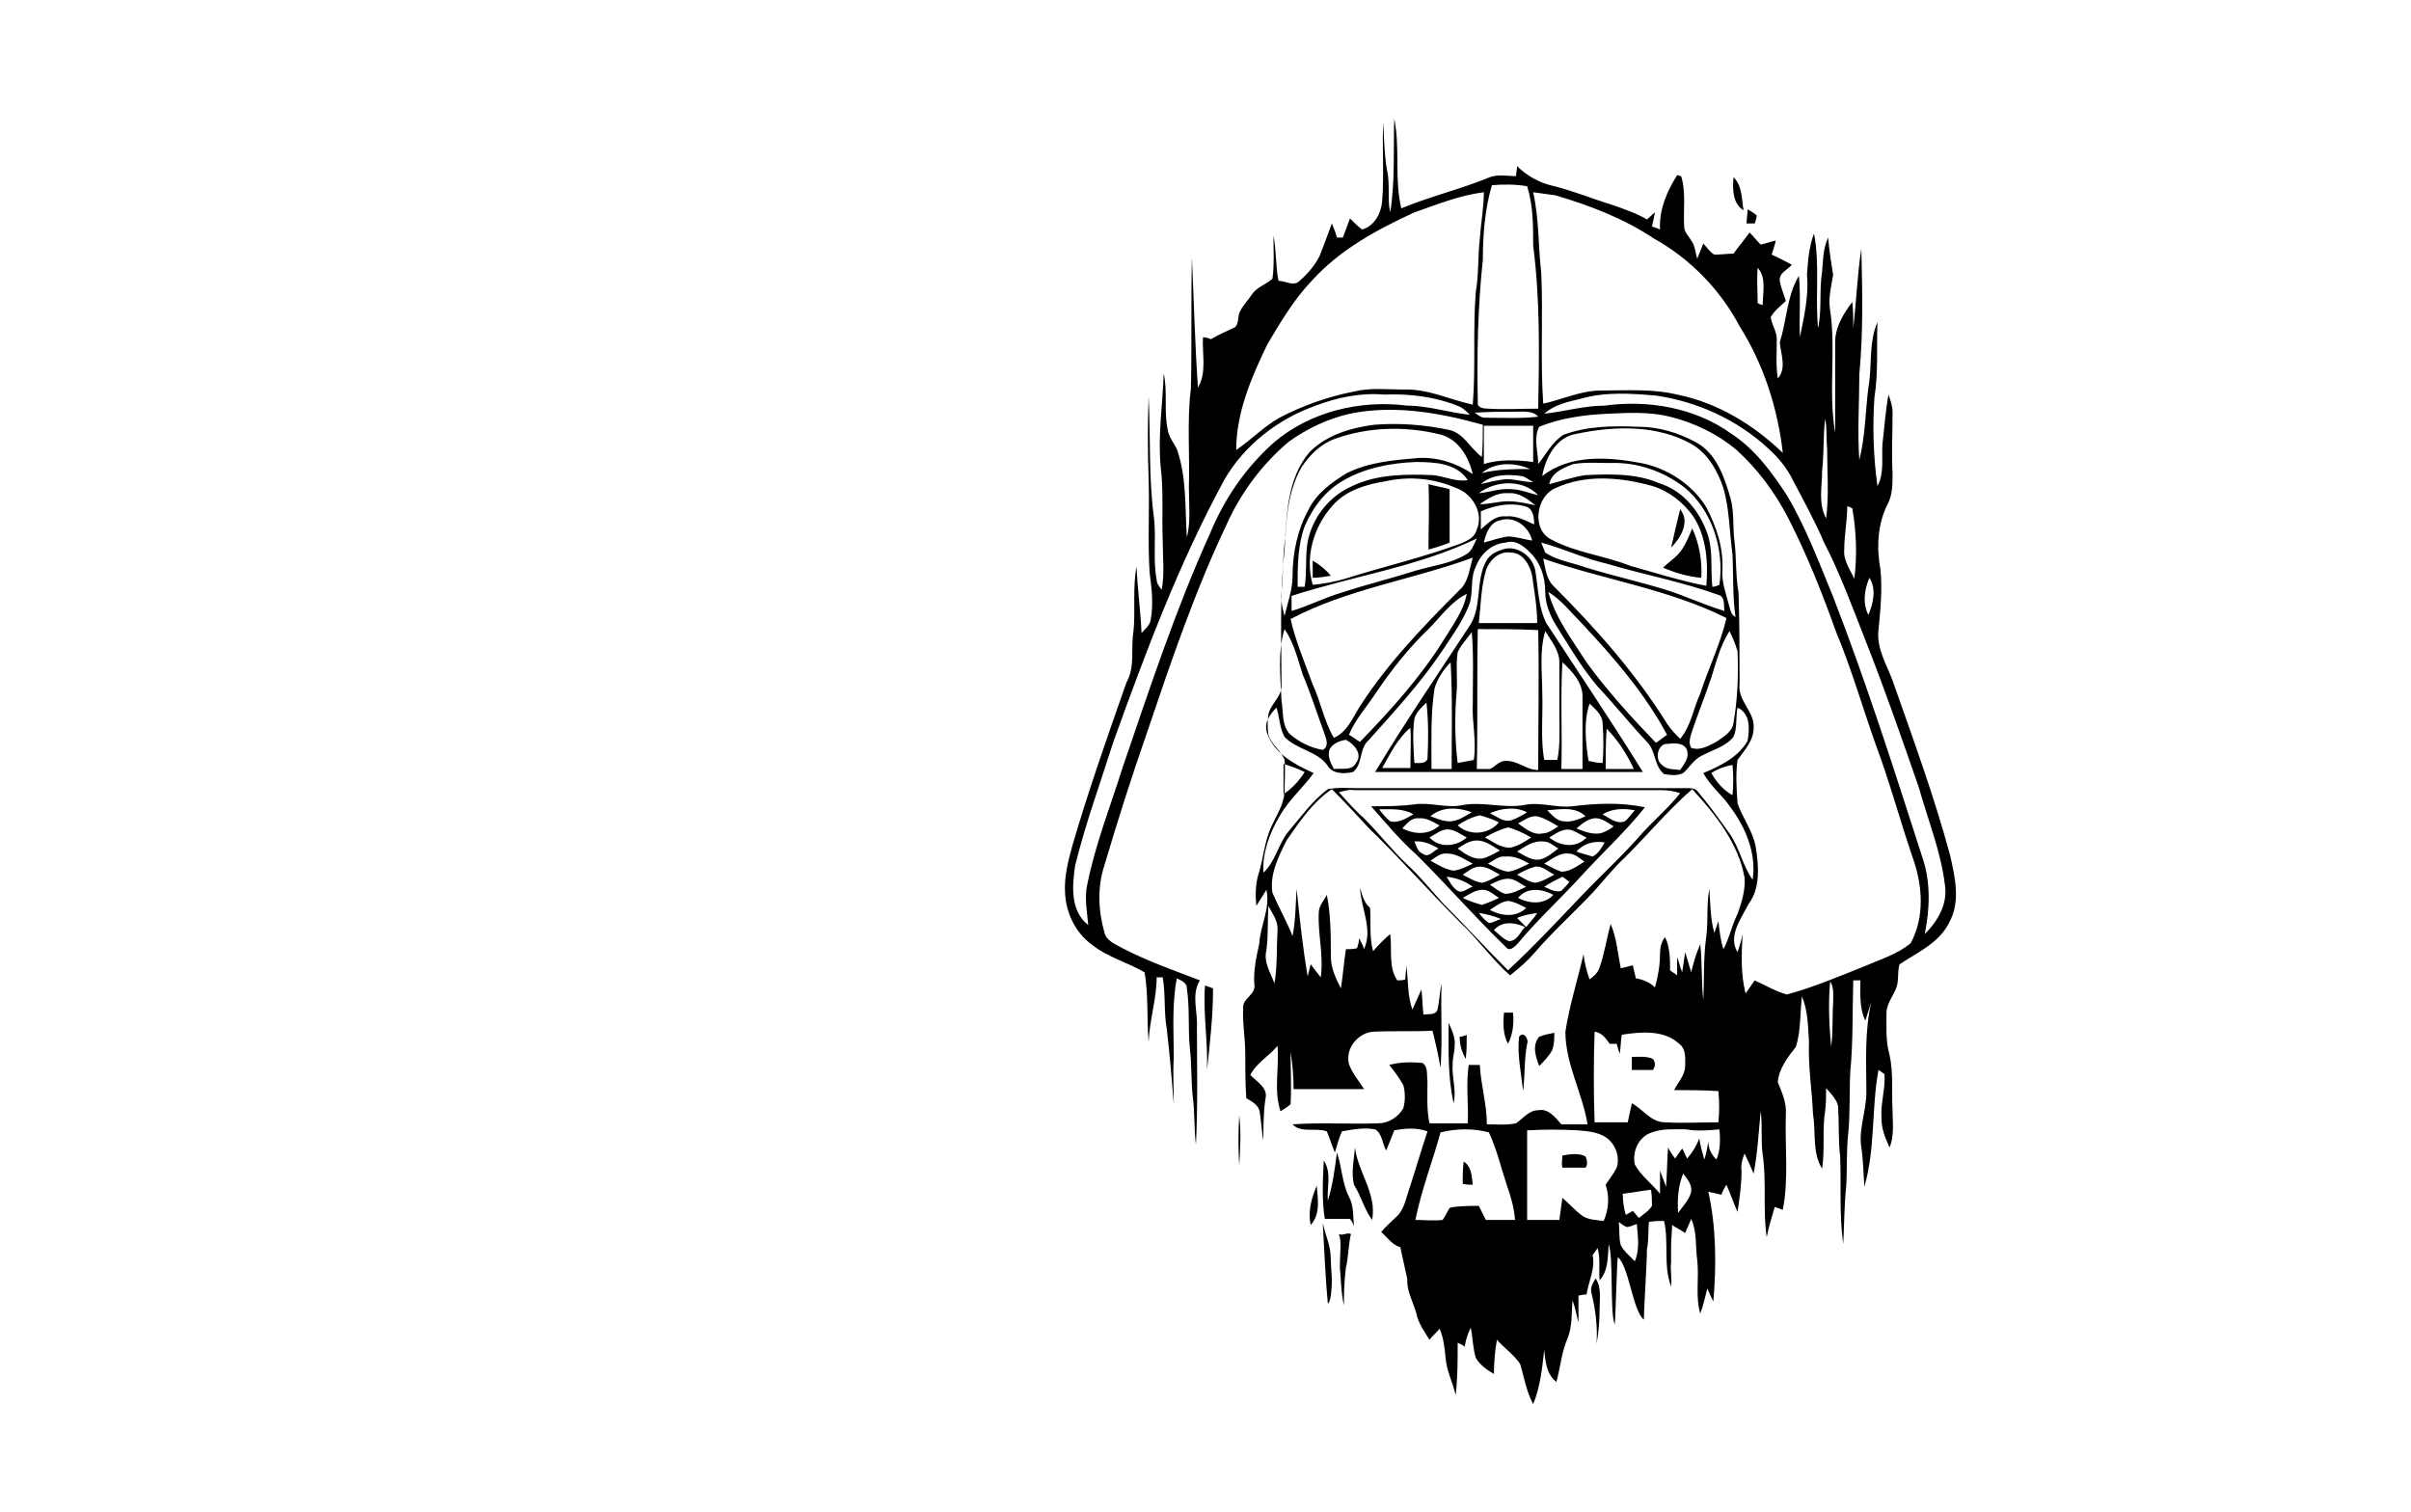 <?xml version="1.0" encoding="utf-8"?>
<!-- Generator: Adobe Illustrator 26.0.3, SVG Export Plug-In . SVG Version: 6.00 Build 0)  -->
<svg version="1.1" id="Слой_1" xmlns="http://www.w3.org/2000/svg" xmlns:xlink="http://www.w3.org/1999/xlink" x="0px" y="0px"
	 viewBox="0 0 239.5 150.2" style="enable-background:new 0 0 239.5 150.2;" xml:space="preserve">
<g>
	<g>
		<path d="M166,125.4c-0.1,0.7,0.1,1.7,0,2.4c-0.8-2.1-0.2-4.4-0.7-6.5c-0.5,0-1,0-1.5,0.1c-0.1,0.9,0,1.8-0.2,2.7
			c0,1.5-0.3,5.8-0.3,7c-1.1-0.8-1.5-5.4-2.6-6.2c-0.1,1-0.2,5.8-0.3,6.7c-0.5-1.3-0.1-6.6-0.6-8c-0.1,1.2,0,2.6-0.9,3.6
			c-0.1-1.1,0.1-2.2-0.2-3.2l-0.5,0.7c0.3,1.3-0.4,2.6-0.6,3.9c-0.3,0-0.6,0.1-0.8,0.1c0,0.9,0,1.8,0,2.7c-0.2-0.7-0.3-1.5-0.6-2.2
			c-0.1,1.3,0,2.6-0.5,3.8c-0.6,1.4-0.7,2.9-1.1,4.3c-1-0.8-1.1-2.1-1.2-3.2c-0.2,1.8-0.4,3.7-1.1,5.4c-0.7-1.3-0.9-2.7-1.3-4
			c-0.6-0.9-1.6-1.6-2.3-2.4c-0.2,1.1-0.3,2.3-0.3,3.4c-0.7-0.4-1.4-0.9-1.8-1.6c-0.3-1-0.3-2-0.5-3c-0.3,0.6-0.5,1.2-0.6,1.9
			c-0.2-0.2-0.5-0.3-0.7-0.4c0,1.7,0,3.5-0.2,5.2c-0.3-1.3-0.9-2.4-1-3.7c-0.1-1-0.2-2-0.6-2.9c-0.3,0.4-0.7,0.7-1,1.1
			c-0.5-0.8-1.1-1.6-1.3-2.6c-0.3-1.1-1-2.3-0.9-3.4l-0.7-3.2c-0.8-0.2-1.3-1-1.9-1.5c0.5-0.6,1.1-1.1,1.7-1.7
			c0.5-0.6,0.7-1.3,0.9-2c0.7-2.1,1.3-4.2,2-6.3c-1.1-0.4-2.2-0.3-3.3-0.1c-0.3,0.7-0.5,1.3-0.8,2c-0.4-0.7-0.4-1.7-1.1-2.1
			c-1.1-0.2-2.2,0-3.3,0.2c-0.3,0.7-0.5,1.4-0.7,2.1c-0.3-0.7-0.5-1.4-0.8-2.1c-1.1-0.4-2.6,0.2-3.4-0.7c2.8-0.2,5.6,0,8.5-0.1
			c1,0,2-0.6,2.5-1.5c0.2-0.7,0.2-1.6,0-2.3c-0.4-0.7-0.9-1.4-1.4-2c1.1-0.3,2.2-0.3,3.3-0.2c0.6,0.4,0.4,1.2,0.5,1.8
			c0,1.4-0.1,2.8,0.2,4.2c1.3,0,2.6,0,3.8,0c0.1-1.9-0.2-3.9,0.1-5.8c0.4,0,0.8,0,1.1,0c0.1,2,0.7,3.9,0.7,5.9c1,0,1.9,0.1,2.9-0.1
			c0.7-0.5,1.3-1.3,2.2-1.3c1-0.2,1.7,0.7,2.3,1.4c0.9,0,1.7,0,2.6,0c-0.5-3.1-2.2-6-2.2-9.2c0.4-2.6,1.2-5.1,1.8-7.7
			c0.1,0.8,0.3,1.7,0.6,2.5c0.4-0.3,0.8-0.6,1-1.2c0.5-1.4,0.7-2.9,1.1-4.3c0.6,1.4,0.7,2.9,1,4.4c0.4-0.1,0.8-0.2,1.2-0.3
			c0.1,0.4,0.2,0.9,0.3,1.3c0.7,0.1,1.4,0.4,1.9,0.9c0.3-1.1,0.5-2.2,0.5-3.3c0-0.6,0.1-1.2,0.5-1.7c0.5,1,0.5,2.2,0.5,3.3
			c0.2,0.2,0.5,0.3,0.7,0.5c0-0.6,0-1.2,0-1.8c0.2,0.5,0.3,1,0.5,1.5c0.1-0.7,0.2-1.3,0.3-2c0.2,0.7,0.4,1.3,0.6,2
			c0.2-0.9,0.5-1.9,0.9-2.8c0.2,1.9,0.1,3.8,0.3,5.6c0.1-2.1,0-4.3,0.3-6.4c0.2-1.6,0-3.1,0.3-4.7c0.1,1.5,0.1,3,0.5,4.4
			c0.1-0.4,0.3-0.8,0.4-1.2c0.1,0.9,0.2,1.9,0.5,2.8c0.6-1.1,0.8-2.3,1.4-3.5c0.4-1.1,0.8-2.4,0.7-3.6c-0.6-3.4-2.9-6.3-5.2-8.8
			c-2.4,2.1-4.4,4.5-6.6,6.7c-1.2,1.1-2.2,2.4-3.3,3.6c-1.9,2-4,3.9-5.8,6c-0.7,0.8-1.5,1.5-2.4,2.2c-1.8-1.6-3.2-3.6-4.9-5.2
			c-3.1-3.1-6-6.4-9.1-9.4c-1.2-1.3-2.4-2.6-3.7-3.9c-1.9,1.3-3.2,3.2-4.5,5.1c-0.8,1.6-1.7,3.4-1.4,5.2c0.6,1.4,1.4,2.8,2,4.3
			c0.3-1.6,0.3-3.1,0.4-4.7c0.3,2.9,0.6,5.8,1.1,8.7c0.1-0.4,0.2-0.8,0.3-1.2c0.3,0.4,0.6,0.8,1,1.3c0.3-2.2-0.3-4.3-0.2-6.4
			c0-0.7,0.5-1.2,0.8-1.8c0.4,2,0.4,4.1,0.4,6.1c0,1.2,0.5,2.2,1,3.2c0.2-1.3,0.3-2.6,0.5-3.9c0.4,0,0.8,0,1.1-0.1
			c0.1-0.3,0.2-0.6,0.2-1c0.2,0.4,0.4,0.7,0.5,1.1c0.9-2-0.3-4-0.4-6.1c0.2,0.7,0.4,1.5,1,2c0.1,1.4-0.1,2.9,0.3,4.3
			c0.5-0.6,1.1-1.2,1.7-1.7c0.2,1.5-0.2,3.3,0.7,4.6c0.2,0,0.6,0,0.8-0.1c0-0.5,0.1-0.9,0.1-1.4c0.2,1.5,0.1,3,0.6,4.4
			c0.3-0.7,0.6-1.3,0.9-2c0.1,0.8,0.1,1.7,0.2,2.5c0.5-0.1,1.2,0.1,1.4-0.5c0.2-0.9,0.2-1.7,0.4-2.6c-0.1,2.8,0.1,5.6-0.1,8.4
			c-0.2-1.2-0.5-2.5-0.8-3.7c-2,0.1-3.9,0-5.9,0.1c-1.5,0.1-2.8,1.7-2.4,3.2c0.3,0.9,1,1.7,1.5,2.5c-2.3,0-4.7,0-7,0
			c0-1.2-0.1-2.5-0.3-3.7c0,1.7,0.1,3.5,0,5.2c-0.3,0.3-0.7,0.5-1,0.7c-0.7-2.1-0.1-4.4-0.3-6.5c-0.8,1-2.1,1.7-2.7,2.9
			c0.7,0.7,1.8,1.3,1.5,2.4c-0.2,1.4-0.2,2.7-0.2,4.1c-0.2-1-0.2-2-0.4-3c-0.2-0.6-0.8-0.9-1.3-1.2c-0.1-1.5-0.1-3-0.1-4.4
			c0-1.6-0.3-3.1-0.2-4.6c-0.1-0.9,1.3-1.3,1.1-2.3c-0.1-1.4,0.2-2.7,0.5-4.1c0.1-1.8,1.1-3.4,0.7-5.3c-0.3,0.5-0.7,1.1-1,1.6
			c-0.1-1-0.1-2.1,0.2-3.1c0.5-1.6,0.6-3.3,1.3-4.8c0.5-1.1,1.2-2.1,1.3-3.4c0-1.1,0.1-2.1,0-3.2c-0.3-0.9-1.3-1.5-1.6-2.5
			c-0.1-0.7-0.1-1.3,0-2c0.2-1.1,1.4-1.8,1.3-3c0-4.4-0.2-8.9,0.3-13.3c0.2-3.4,0.2-7.1,2.5-9.8c1.7-1.7,4.1-2.4,6.4-2.7
			c2.5-0.2,5,0,7.4,0.5c1.5,0.3,2.1,1.8,3.3,2.7c0.1-1.1,0.1-2.2,0.1-3.2c-4.3-1.2-8.8-2-13.2-1.1c-2.2,0.5-4.3,1.5-6.1,2.8
			c-2.6,2.2-4.7,5-6.1,8.1c-3.2,6.7-5.6,13.8-8,20.9c-1.5,4.3-2.9,8.7-4.2,13.1c-0.7,2.1-0.6,4.5,0,6.6c0.2,0.9,1.1,1.2,1.8,1.6
			c2.5,1.3,5.1,2.2,7.7,3.2c-0.9,1.4-0.2,3.1-0.3,4.7c0,3.9,0.1,7.7-0.1,11.6c-0.2-1.5-0.1-3.1-0.3-4.6c-0.2-1.6-0.1-3.3-0.3-4.9
			c-0.2-2,0-4-0.3-6c0-0.6-0.6-0.8-1-1c-0.5,2.6-0.3,5.3-0.3,7.9c-0.1,1.6,0,3.1,0,4.6c-0.2-2.5-0.4-5-0.7-7.5
			c-0.3-1.7-0.1-3.4-0.4-5.1c-0.2,0-0.5,0-0.6,0c0,2.1-0.7,4.2-0.8,6.4c-0.2-2.3,0-4.6-0.4-6.9c-1.7-1-3.7-1.5-5.3-2.8
			c-1.6-1.2-2.5-3.1-2.6-5.1c-0.1-1.6,0.3-3.1,0.7-4.6c1.6-5.5,3.5-10.9,5.4-16.3c0.9-1.6,0.4-3.4,0.7-5.1c0.2-2.1-0.1-4.3,0.3-6.4
			c0.1,2.2,0.4,4.4,0.5,6.6c0.3-0.4,0.8-0.7,0.9-1.3c0.3-1.6,0.1-3.2-0.1-4.7c-0.2-3.1,0-6.3-0.1-9.4c-0.1-2.7-0.1-5.4,0-8.1
			c0.2,3.9,0,7.9,0.5,11.8c0.3,2.1-0.1,4.3,0.3,6.4c0,0.4,0.3,0.7,0.5,1c0.3-1.6,0.1-3.3,0.1-4.9c-0.1-2.4,0.1-4.9-0.2-7.3
			c-0.3-3.1,0.2-6.2,0.3-9.3c0.4,1.8,0,3.8,0.4,5.6c0.1,0.7,0.6,1.3,0.9,1.9c1,2.8,0.8,5.9,1,8.8c0.4-1.6,0.2-3.3,0.2-5
			c0.1-3.3-0.2-6.6,0.2-9.8c0.1-4.3,0-8.7,0.1-13c0.2,4.3,0.3,8.6,0.6,12.9c0.9-1.5,0.4-3.3,0.5-5c0.2,0,0.6,0.1,0.8,0.2
			c0.8-0.5,1.6-0.8,2.4-1.2c0.4-0.4,0.2-1.1,0.5-1.6c0.3-0.6,0.8-1.1,1.2-1.7c0.5-0.7,1.3-0.9,2-1.5c0.2-1.4,0.1-2.9,0.1-4.3
			c0.3,1.5,0.2,3,0.5,4.5c0.7,0,1.5,0.6,2.1,0c0.8-0.7,1.5-1.5,2-2.5c0.4-1,0.8-2.1,1.2-3.2c0.2,0.5,0.4,0.9,0.5,1.4
			c0.1,0,0.4,0,0.6,0c0.2-0.6,0.5-1.3,0.7-1.9c0.4,0.4,0.8,0.8,1.2,1.1c1.2-0.3,1.9-1.6,2-2.8c0.2-2.6,0-5.2,0.1-7.9
			c0.1,1.6,0.1,3.3,0.4,4.9c0.3,1.4,0,2.8,0.3,4.1c0.5-3.1,0.3-6.2,0.4-9.3c0.6,2.9,0,6,0.7,8.9c2.9-1.2,5.9-1.9,8.8-3.1
			c0.8-0.3,1.8-0.1,2.6-0.1c0-0.3,0.1-0.7,0.1-1c1,1,2.3,1.7,3.7,2c2,0.5,3.9,1.3,5.9,1.9c1.1,0.4,2.3,0.8,3.3,1.4
			c0.3-0.2,0.5-0.5,0.8-0.7c-0.1,0.5-0.2,1-0.3,1.4c0.3,0.1,0.6,0.2,0.8,0.3c-0.1-2,0.7-3.8,1.7-5.4c0.1,0,0.3,0.1,0.4,0.1
			c0.5,1.6,0.2,3.4,0.3,5c0,0.6,0.5,1,0.7,1.4c0.4,0.5,0.4,1.2,0.6,1.8c0.2-0.5,0.4-1,0.6-1.5c0.4,0.4,0.6,0.8,1.1,1.1
			c0.6,0,1.3-0.1,1.9-0.1c0.5-0.7,1.1-1.4,1.6-2.1c0.4,0.4,0.7,0.8,1.1,1.2c0.5-0.1,1-0.3,1.5-0.4c-0.1,0.5-0.3,1-0.4,1.4
			c0.7,0.3,1.4,0.7,2,1c-0.4,0.5-1.3,0.8-1.2,1.6c0.1,0.7,0.4,1.3,0.6,2c-0.5,0.5-1.1,0.9-1.5,1.6c0.1,0.8,0.6,1.4,0.6,2.2
			c0,1.3-0.1,2.6,0.1,3.9c0.9-1,0.3-2.4,0.2-3.6c0.7-2.2,0.7-4.6,1.9-6.6c0.2,2,0,4.1,0.1,6.1c0.4-2,0.9-4.1,0.7-6.2
			c0.1-1.4,0.2-2.8,0.7-4.1c0.6,3.1,0.1,6.3,0.4,9.4c0.4-1.8,0.1-3.7,0.4-5.6c0.1-1.2,0.1-2.3,0.6-3.4c0.1,1.2,0.3,2.5,0.5,3.7
			c-0.2,1.2-0.5,2.3-0.3,3.5c0.6,4-0.2,8.1,0.5,12.2c0-3,0-6,0-9c0-1.5,0.8-2.8,1.7-4c0.1,0.9,0.1,1.7,0.1,2.6
			c0.3-2.6,0.4-5.3,0.8-7.9c0.1,4.2,0.2,8.3-0.2,12.5c0,2.8-0.2,5.7,0,8.5c0.6-2.4,0.6-4.8,0.9-7.2c0.4-2.2,0-4.4,0.9-6.5
			c-0.1,2.5,0.1,5-0.3,7.5c-0.2,2.9-0.1,5.9,0.3,8.8c0.7-1.3,0.4-2.8,0.5-4.2c0.2-1.7,0.3-3.3,0.6-4.9c0.2,0.6,0.4,1.1,0.4,1.8
			c0,2-0.1,4.1,0,6.1c0,1,0,2.1-0.5,3c-1,2-1.1,4.3-0.7,6.5c0.2,2,0,4-0.2,6c-0.2,1.8,0.8,3.4,1.4,5c2,5.7,4.1,11.4,5.7,17.3
			c0.5,2.2,1.1,4.7-0.1,6.8c-1,2-3.1,2.9-4.9,4.1c-0.2,0.6-0.1,1.2-0.2,1.8c-0.1,1-1,1.8-1.1,2.9c0,1.4-0.1,2.9,0.3,4.3
			c0.4,1.8,0.2,3.7,0.3,5.5c0,1.2,0.2,2.5-0.3,3.7c-0.4-0.9-0.8-1.8-0.8-2.9c-0.1-1.5,0.4-2.9,0.3-4.4c-0.2-0.1-0.4-0.3-0.6-0.4
			c-0.7,3.8-0.3,7.8-1.4,11.6c-0.1-1.3-0.1-2.6-0.3-3.9c-0.3-1.8,0.5-3.6,0.5-5.5c0-3-0.2-6,0.5-9c-0.2,0.6-0.4,1.3-0.6,1.9
			c-0.6-1.2-0.5-2.7-0.5-4c-0.2,0-0.5,0-0.7,0c-0.1,3,0,6-0.3,9.1c-0.1,2,0,4-0.2,6.1c-0.2,1.7-0.1,3.5-0.2,5.2
			c-0.2,1.9-0.2,3.9-0.3,5.8c-0.4-2.9-0.2-5.8-0.3-8.7c-0.2-1.5-0.1-3.1-0.2-4.6c0.1-0.9-0.7-1.6-1.2-2.2c0,0.8,0,1.5-0.1,2.3
			c-0.3,1.9,0,3.8-0.3,5.7c-1-1.6-0.6-3.6-0.9-5.4c-0.1-2.4-0.5-4.8-0.4-7.2c-0.1-1.5-0.1-3.1-0.7-4.5c-0.2,1.7-0.1,3.4-0.6,5
			c-0.8,1-1.7,2.2-1.8,3.5c0.4,1,0.9,2.1,0.8,3.2c-0.1,3.2,0.3,6.4-0.3,9.5c-0.3-0.1-0.5-0.2-0.8-0.3c-0.3,1-0.6,2-0.8,3
			c-0.4-2.7,0-5.5-0.4-8.2c-0.2-1.4,0-2.9-0.2-4.3c-0.2,2.1-0.3,4.1-0.7,6.2c-0.3-0.7-0.6-1.4-0.9-2c-0.2,0.5-0.4,1.1-0.3,1.7
			c0,1.4-0.2,2.8-0.4,4.1c-0.4-0.9-0.7-1.8-1.1-2.7c-0.2,0.3-0.4,0.7-0.5,1c-0.4-0.1-0.8-0.2-1.3-0.3c0.8,3.6,0.8,7.3,0.5,10.9
			c-0.2-0.4-0.4-0.8-0.6-1.3c-0.2,0.8-0.4,1.7-0.7,2.5c-0.5-1.7-0.1-3.5-0.3-5.3c-0.2-1.4,0-2.8-0.6-4.1c-0.2,0.5-0.4,0.9-0.6,1.4
			c-0.4-0.3-0.9-0.5-1.3-0.8c0,0.7-0.1,1.4-0.1,2.2L166,125.4z M148.2,18.4c-0.7,2.4-0.9,4.9-0.9,7.4c-0.5,4.7-0.6,9.4-0.5,14.2
			c-0.1,0.5,0.6,0.6,1,0.6c1.7,0.1,3.3,0,5,0c0.1-5.4,0.2-10.8-0.5-16.2c0-2,0-4-0.6-5.9C150.5,18.3,149.4,18.3,148.2,18.4z
			 M140.5,21.1c-3.7,1.7-7.4,3.7-10.2,6.8c-1.8,1.9-3.1,4.1-4.4,6.3c-1.6,3.3-3.1,6.8-3.1,10.5c1.5-1,2.7-2.3,4.3-3.2
			c2.3-1.2,4.8-2.1,7.4-2.6c1.6-0.4,3.3-0.2,4.9-0.2c2.4-0.1,4.6,1,6.9,1.5c0.3-3.7,0-7.5,0.3-11.2c0.3-1.7,0.2-3.5,0.4-5.3
			c0.1-1.5,0.4-3.1,0.4-4.6C145,19.4,142.8,20.3,140.5,21.1z M152.3,19.1c0.6,2.7,0.5,5.4,0.8,8c0.2,4.3-0.1,8.7,0.2,13
			c1.9-0.4,3.7-1.3,5.7-1.3c2.5,0,5.1-0.2,7.6,0.4c4,0.8,7.6,3,10.5,5.8c-0.5-4.4-1.9-8.8-4.3-12.6c-1.9-3.6-4.9-6.7-8.5-8.7
			c-3-2-6.4-3.3-9.8-4.3C153.8,19.3,153,19.2,152.3,19.1z M174.6,26.6c-0.1,1.2,0,2.4,0,3.5c0.1,0.1,0.4,0.2,0.5,0.2
			C175.1,29.1,175.5,27.6,174.6,26.6z M130.7,40.3c-3.7,1.3-7.1,3.9-9.1,7.4c-4.5,8.3-7.8,17.1-11,26c-1.3,4.1-2.8,8.2-3.8,12.3
			c-0.3,2-0.5,4.5,1.3,5.9c-0.1-1.3-0.4-2.7-0.1-4c0.8-4,2.3-7.8,3.5-11.6c2.7-7.9,5.3-15.8,8.7-23.3c1.4-3.4,3.5-6.5,6.3-9
			c3.6-3.1,8.6-4.3,13.3-3.7c2.1,0,4.1,0.7,6.2,0.9c-0.3-0.3-0.6-0.6-1-0.8c-2.4-1-5-1.3-7.5-1.2C135.1,39,132.8,39.5,130.7,40.3z
			 M157.1,39.6c-1.3,0.3-2.7,0.6-3.7,1.5c2-0.2,3.9-0.8,6-0.8c4.3-0.6,9,0.2,12.6,2.8c2.3,1.5,4,3.8,5.5,6.1
			c1.9,3.2,3.2,6.7,4.6,10.1c3.3,8.5,6.1,17.3,8.9,26c0.8,2.4,0.7,5,0.2,7.5c1.3-1.3,2.3-3,2-4.9c-0.4-3.3-1.7-6.5-2.6-9.7
			c-1.7-4.9-3.4-9.8-5.3-14.6c-1.3-3.3-2.5-6.6-4.1-9.7c-0.9-2.1-2-4.1-3.1-6.2c-0.6-1.2-1.4-2.2-2.4-3.1c-3.1-2.9-7.1-4.7-11.2-5.3
			C162.1,39.1,159.5,38.9,157.1,39.6z M146.5,41c0.3,0.2,0.6,0.5,1,0.5c1.8,0,3.5,0.1,5.3-0.1c-0.5-0.6-1.4-0.5-2.1-0.5
			C149.3,40.9,147.9,40.9,146.5,41z M152.9,42.4c-0.6,1.1-0.1,2.5-0.1,3.7c0.8-1,1.4-2.2,2.5-2.9c2.4-0.9,5-0.9,7.5-0.8
			c2,0,3.9,0.6,5.6,1.5c2.1,1.1,2.9,3.5,3.5,5.6c0.4,1.4,0.2,2.9,0.4,4.3c0.2,1.7,0.1,3.4,0.4,5.1c0.1,3,0.1,6.1,0.1,9.1
			c-0.2,1.6,1.5,2.7,1.4,4.3c0,1.3-0.9,2.2-1.6,3.2c-0.2,1.4-0.1,2.9,0,4.3c0.5,1.5,1.5,2.7,1.8,4.3c0.3,1.9,0.5,4.1-0.7,5.7
			c-0.7,1.4-2.1,3.2-1.1,4.8c0.2-0.6,0.4-1.2,0.5-1.8c-0.1,2-0.2,3.9,0.3,5.9c0.3-0.4,0.6-0.9,0.9-1.3c1.1,0.5,2.1,1.1,3.2,1.4
			c2.6-0.7,5.2-1.8,7.7-2.8c1.6-0.7,3.3-1.2,4.6-2.3c1.4-2.6,1.2-5.7,0.2-8.5c-1.3-3.8-2.3-7.6-3.7-11.3c-1.3-3.7-2.4-7.5-3.9-11.1
			c-1.4-3.9-2.9-7.7-4.8-11.4c-1.3-2.5-3-4.8-5.1-6.7c-1.9-1.6-4.2-2.7-6.6-3.3c-2-0.5-4.1-0.4-6.1-0.3
			C157.5,41.2,155.1,41.5,152.9,42.4z M181.3,41.6c-0.2,1.7-0.1,3.5-0.3,5.2c0,1.6-0.4,3.2,0.4,4.7c0.3-2.3,0.1-4.7,0.1-7
			C181.4,43.5,181.5,42.5,181.3,41.6z M147.4,42.3c0,1.3,0,2.6,0,3.8c1.6-0.5,3.3-0.4,4.9-0.2c0-1.2,0-2.4,0-3.6
			C150.6,42.3,149,42.3,147.4,42.3z M132.6,43.6c-1.4,0.5-2.5,1.6-3.3,2.8c-1.2,2.1-1.5,4.5-1.6,6.8c-0.3,1.9-0.2,3.8-0.4,5.7
			c-0.1,0.8,0.1,1.5,0.3,2.3c0.3-1.3,0.8-2.6,0.8-4c0-2.3,0.5-4.6,1.6-6.6c0.8-1.6,2.3-2.7,3.8-3.6c2.2-1.1,4.7-1.3,7.1-1.5
			c1.9-0.1,3.8,0.5,5.4,1.6c-0.4-1.7-1.4-3.4-3.1-3.9C139.7,42.3,135.9,42.4,132.6,43.6z M156.6,43.1c-2,0.3-3.1,2.4-3.4,4.2
			c2.8-2.2,6.6-1.9,9.8-1.3c2.6,0.5,5.1,2.1,6.5,4.4c1,1.9,1.7,4,1.6,6.2c-0.1,1.3,0.4,2.5,0.7,3.7c0.1,0.4,0.2,0.8,0.6,1
			c-0.3-2-0.2-4.1-0.3-6.2c-0.3-2.2-0.3-4.5-0.9-6.6c-0.6-1.8-1.6-3.5-3.2-4.4C164.6,42.2,160.4,42.3,156.6,43.1z M133.5,47.7
			c-1.8,1-3.1,2.7-3.9,4.6c-0.7,1.9-0.7,4-0.7,6c0.2,0,0.5,0,0.7,0c0.2-1.2,0.1-2.5,0.2-3.7c0.2-2.7,2-5.2,4.5-6.3
			c2.5-1.2,5.3-1.2,8-1.1c1.2,0.1,2.3,0.7,3.5,0.5c-1.1-1.7-3.3-1.8-5.2-1.8C138.1,46,135.6,46.5,133.5,47.7z M147.2,47
			c1.6-0.4,3.2-0.4,4.8-0.4C150.4,45.9,148.5,45.9,147.2,47z M153.9,48.1c1.2-0.3,2.3-0.7,3.6-0.9c2.4-0.1,5-0.2,7.3,0.8
			c2.3,0.7,4,2.7,4.8,5c0.6,1.7,0.3,3.5,0.5,5.3c0.2,0,0.5-0.1,0.7-0.2c0.5-3.5-0.7-7.4-3.5-9.7c-2.1-1.6-4.7-2.5-7.3-2.4
			c-1.2,0-2.5-0.1-3.7,0.1C155.2,46.5,154.1,47,153.9,48.1z M147.1,48.1c0.8-0.2,1.6-0.4,2.5-0.5c0.9,0,1.8,0.3,2.7,0.3
			c-0.4-0.2-0.7-0.5-1.1-0.6C149.7,47.1,148.2,47.1,147.1,48.1z M137.7,47.8c-1.9,0.3-4,0.9-5.3,2.4c-1.9,2.1-2.8,5.1-2,7.9
			c1.1-0.1,2.2-0.3,3.2-0.6c3.8-1.2,7.7-2.1,11.5-3.5c0.7-0.3,1.4-0.6,1.6-1.4c0.7-1.6-0.4-3.5-2-4.1
			C142.4,47.5,140,47.3,137.7,47.8z M154.5,48.5c-1.9,0.8-2.4,4.1-0.4,5.1c2.4,1.3,5.3,1.6,7.8,2.6c2.5,0.7,5,1.5,7.6,2
			c0.2-2.4,0-4.9-1.3-6.9c-1-1.4-2.4-2.5-4-3C161,47.4,157.5,47.1,154.5,48.5z M146.9,49c1.1-0.1,2.1-0.5,3.2-0.4
			c0.9,0,1.8,0.4,2.7,0.6C151.3,47.6,148.6,47.7,146.9,49z M147,50.1c0.9,0,1.9-0.3,2.8-0.3c0.9,0,1.8,0.2,2.7,0.4
			c-0.7-0.6-1.6-1.3-2.7-1.2C148.8,48.9,147.8,49.5,147,50.1z M147.1,50.8c0,0.6,0,1.2,0,1.8c0.7-0.6,1.4-1.4,2.5-1.3
			c1-0.1,1.9,0.4,2.8,0.8c0-0.7-0.1-1.6-0.9-1.8C150,49.9,148.5,50.2,147.1,50.8z M183.5,50.3c0,1.4-0.3,2.9-0.3,4.3
			c-0.1,1.1,0.6,2,1,2.9c0.3-2.3,0.2-4.7-0.2-7C183.8,50.4,183.6,50.3,183.5,50.3z M149,51.7c-1,0.2-1.4,1.3-1.6,2.2
			c0.8-0.2,1.6-0.5,2.4-0.6c0.8,0,1.6,0.3,2.4,0.4C151.9,52.4,150.5,51.2,149,51.7z M128.3,59.2c0,0.5,0,1,0,1.5
			c1.7-0.5,3.2-1.3,4.9-1.8c2.4-0.8,4.9-1.4,7.4-2.2c1.7-0.5,3.5-0.7,5-1.6c0.6-0.3,0.8-1,1.1-1.6C140.9,56.3,134.5,57.2,128.3,59.2
			z M146.6,56.3c-0.6,1.2-0.2,2.7-0.7,3.9c-0.7,1.7-1.8,3.2-2.8,4.7c-2.1,3.1-4.7,5.9-7.2,8.7c-0.9,0.8-0.5,2.3-1.5,3.1
			c-0.9,0.2-2,0.2-2.5-0.6c-1-1.5-3.1-1.6-4.3-2.9c-0.5-0.9-0.5-2-0.8-2.9c-0.7,0.7-1.3,1.6-0.9,2.6c0.7,2,2.8,3.1,4.6,3.9
			c-1.1,1.5-2.5,2.7-3.4,4.3c-1,1.7-1.7,3.6-1.6,5.6c1.2-1.1,1.5-2.9,2.5-4.1c1.2-1.4,2.3-3,3.9-4.2c1-0.2,2-0.1,3-0.1
			c11,0,21.9,0,32.9,0c0.4,0,0.7,0.1,0.9,0.4c1.1,1.3,2.1,2.7,3.1,4.1s1.3,3.2,2.3,4.6c0.4-2.6-0.7-5.2-2.2-7.2
			c-0.8-1.2-2-2.1-2.7-3.4c1.7-0.7,3.5-1.6,4.4-3.2c0.2-1.2,0.3-2.7-1-3.3c-0.2,1,0,2-0.4,2.9c-0.8,1-2.1,1.3-3.2,1.9
			c-0.8,0.4-1.2,1.2-1.8,1.7c-0.6,0.3-1.3,0.2-1.9,0.1c-1-0.8-0.8-2.3-1.7-3.2c-1.7-1.8-3.2-3.7-4.9-5.5c-1.6-1.9-2.9-4.1-4.2-6.2
			c-0.6-1-1-2.1-1-3.2c0-1.5-0.5-3-1.6-4c-0.6-0.6-1.4-1.2-2.3-0.9C148.2,54,147.1,55,146.6,56.3z M153.1,53.9
			c0.1,0.3,0.3,0.7,0.4,1c1.2,0.8,2.7,1,4.1,1.5c2.6,0.8,5.3,1.4,7.9,2.2c1.9,0.6,3.8,1.5,5.8,2.1c-0.1-0.6,0.1-1.4-0.6-1.6
			c-3.6-1.3-7.4-2-11.1-3.1C157.4,55.5,155.3,54.5,153.1,53.9z M128.2,61.5c0.5,2.2,1.4,4.3,2.2,6.5c0.8,1.7,1.1,3.6,2.1,5.3
			c1.4-0.6,1.9-2.1,2.7-3.3c2.8-4.3,6.4-8,10-11.6c0.7-0.8,0.8-2,1.1-3C140.3,57.6,133.9,58.5,128.2,61.5z M153.3,55.5
			c0.2,0.9,0.3,2,1,2.7c4.2,4.2,8.2,8.7,11.3,13.7c0.4,0.6,0.8,1,1.3,1.5c1.1-1.3,1.3-3,2-4.5c0.8-2.5,2-4.9,2.6-7.5
			C165.7,58.5,159.3,57.6,153.3,55.5z M185.7,57.4c-0.5,1.2-0.7,2.5-0.1,3.7C186.1,59.9,186.4,58.5,185.7,57.4z M153.8,58.8
			c0.7,2.6,2.4,4.8,3.8,7c2.1,2.9,4.5,5.5,6.9,8c0.4-0.3,0.7-0.5,1.1-0.8c-2.2-4.1-5.3-7.7-8.5-11.1
			C156.1,60.9,155.1,59.6,153.8,58.8z M141.9,62.5c-2,1.9-3.7,4.1-5.2,6.3c-0.9,1.4-2.1,2.7-2.7,4.2c0.4,0.2,0.7,0.5,1.1,0.7
			c3-3.1,6-6.4,8.3-10.1c0.9-1.5,2-2.9,2.3-4.6C144.1,59.8,143.1,61.3,141.9,62.5z M127.6,62.5c-0.7,2.3-0.4,4.7-0.3,7.1
			c0.2,1.1,0,2.4,0.8,3.3c0.9,0.8,2.1,1.4,3.3,1.6c0.7-0.4,0.3-1.2,0.1-1.8c-0.7-1.9-1.3-3.8-2.1-5.7
			C128.9,65.4,128.5,63.8,127.6,62.5z M171.8,62.7c-0.9,1.4-1.3,3-1.8,4.6c-0.6,1.8-1.3,3.5-1.9,5.3c-0.2,0.6-0.4,1.2-0.1,1.7
			c0.9,0.3,1.7-0.2,2.5-0.6c0.7-0.5,1.6-1,1.7-1.9c0.4-2.3,0.5-4.7,0.4-7.1C172.4,64,172.1,63.3,171.8,62.7z M132.1,74.4
			c-0.3,0.7,0.1,1.4,0.4,2c0.8-0.1,1.8,0.2,2.2-0.6c0.7-0.9-0.2-1.9-1-2.3C133,73.6,132.4,73.9,132.1,74.4z M165.1,76
			c0.5,0.5,1.2,0.4,1.8,0.5c0.4-0.6,0.9-1.2,0.7-1.9c-0.2-0.8-1.2-0.8-1.9-0.7C164.7,73.8,164.3,75.4,165.1,76z M127.5,75.9
			c0,1,0,2,0,3c0.9-0.6,1.6-1.4,2.1-2.2C129,76.4,128.2,76.1,127.5,75.9z M170,76.8c0.5,0.9,1.2,1.7,2.1,2.2c0.1-1,0.1-2,0-3
			C171.4,76.1,170.6,76.4,170,76.8z M133,78.7c0.8,0.9,1.6,1.8,2.5,2.6c1.5,1.5,2.8,3.2,4.3,4.6c1.3,1.2,2.4,2.6,3.6,3.9
			c2.2,2.2,4.2,4.4,6.4,6.6c2.6-2.4,5-5,7.4-7.5c2-2.1,4.1-4,6-6.2c1.2-1.3,2.6-2.5,3.7-3.9c-0.6-0.2-1.2-0.3-1.8-0.3
			c-10.2,0-20.4,0-30.6,0C134,78.4,133.5,78.6,133,78.7z M126,90c-0.1,1.5,0,2.9-0.2,4.4c-0.3,1.2,0.4,2.2,0.8,3.3
			c0.3-1.7,0.2-3.5,0.3-5.2C127,91.5,126.4,90.8,126,90z M181.8,97.5c-0.2,2.2-0.1,4.4,0.1,6.5c0.2-1.5,0.1-2.9,0.2-4.4
			C182.1,98.9,182.2,98.1,181.8,97.5z M158.4,102.5c-0.1,3-0.1,6,0,9c1.1,0,2.2,0,3.3,0c0.1-0.6,0.3-1.3,0.4-1.9
			c1.1,0.6,1.9,1.9,3.3,1.9c1.8,0.1,3.5,0,5.3,0c0.1-1,0.1-2,0-3.1c-1.5-0.1-3-0.1-4.4-0.1c0.4-0.8,1.1-1.5,1.1-2.4
			c0-0.8,0.1-1.7-0.6-2.2c-1.5-1.4-3.8-1.2-5.7-0.9c-0.1,0.6-0.1,1.3-0.2,1.9c-0.1-0.3-0.2-0.6-0.3-1c-0.2,0-0.4,0-0.7,0
			C159.6,103.3,159.2,102.6,158.4,102.5z M143.1,112.5c-0.8,2.9-1.9,5.7-2.5,8.7c0.9,0,1.8,0.1,2.7,0c0.3-0.4,0.4-0.7,0.7-1.2
			c0.7-0.2,2.2-0.2,2.9-0.2c0.2,0.4,0.5,1,0.7,1.4c1,0,1.9,0,2.9,0c-0.1-1.2-0.4-2.3-0.8-3.4c-0.6-1.8-1-3.6-1.8-5.3
			C146.4,112.1,144.7,112.1,143.1,112.5z M151.7,112.3c0,3,0,5.9,0,8.9c1.1,0,2.2,0,3.2,0c0.1-0.7,0.2-1.5,0.3-2.2
			c0.7,0.6,1.3,1.3,2,1.8c0.6,0.4,1.4,0.4,2.1,0.5c0.5-1.1,0.6-2.4,0.2-3.6c0.4-0.6,0.8-1.1,1.1-1.7c0.3-0.9,0-2-0.7-2.7
			c-0.8-0.8-2-0.9-3.1-1C155.1,112.2,153.4,112.2,151.7,112.3z M164.1,112.5c-1.3,0.4-2,1.9-1.7,3.2c0.6,1.1,1.7,1.9,2.5,2.9
			c0-0.8,0-1.6,0-2.3c0.2,0.5,0.4,1.1,0.6,1.6c0.1-1.3,0.1-2.6,0.2-3.9c0.2,0.4,0.4,0.7,0.7,1.1c0.2-0.3,0.5-0.7,0.7-1
			c0.2,0.3,0.3,0.7,0.5,1c0.5-0.6,0.9-1.2,1.2-2c0.1,0.7,0.3,1.4,0.5,2.1c0.2-0.6,0.3-1.2,0.4-1.8c0,0.7,0.3,1.3,0.8,1.8
			c0.4-0.9,0.4-2,0.3-3c-1.1,0.1-2.2,0.2-3.3,0C166.3,112.2,165.2,112.1,164.1,112.5z M167.2,116.6c-0.5,1.2-0.6,2.6-0.5,3.9
			c0.5-0.7,1.1-1.3,1.3-2.1C168.1,117.7,167.6,117.1,167.2,116.6z M161.2,118.6c0,0.7,0.1,1.4,0.3,2.1c0.2-0.1,0.5-0.3,0.7-0.4
			c0.2,0.2,0.4,0.5,0.6,0.7c0.5-0.4,1-0.7,1.3-1.2c0-0.5,0-1.1-0.1-1.6C163.1,118.3,162.1,118.5,161.2,118.6z M160.8,121.4
			c0.1,0.8,0,1.6,0.2,2.3c0.3,0.6,0.9,1.1,1.4,1.6c0.5-1.2,0.3-2.4,0.2-3.7c-0.3,0.1-0.7,0.3-1,0.3
			C161.3,121.8,161.1,121.6,160.8,121.4z"/>
	</g>
	<path d="M172.2,17.6c0.9,0.9,0.8,2.2,1,3.3C172.1,20.2,172.1,18.8,172.2,17.6z"/>
	<path d="M173.5,22.2c0-0.5,0.1-0.9,0.1-1.4c0.2,0.1,0.7,0.4,0.9,0.6c0,0.2-0.1,0.6-0.2,0.8C174.2,22.2,173.8,22.2,173.5,22.2z"/>
	<path d="M141.9,48.1c0.7,0.2,1.4,0.3,2.1,0.5c0,1.8,0,3.5,0,5.3c-0.7,0.3-1.4,0.5-2.1,0.7C141.9,52.4,142,50.2,141.9,48.1z"/>
	<path d="M166.9,50.6c1,1.2,0.1,2.8-0.9,3.8C166.3,53.1,166.6,51.8,166.9,50.6z"/>
	<path d="M167,54.7c0.5-0.7,0.8-1.5,1.1-2.2c0.7,1.5,1,3.2,0.9,4.9c-1.3-0.1-2.6-0.5-3.8-1C165.8,55.8,166.5,55.4,167,54.7z"/>
	<g>
		<path d="M147.6,55.8c0.4-0.8,1.2-1.1,2-1.3c1.3-0.2,2.6,0.8,2.9,2.1c0.3,1.8,0.3,3.7,1.1,5.3c3.2,4.9,6.5,9.8,9.6,14.8
			c-8.9,0-17.7,0-26.6,0c3-5,6.3-9.8,9.5-14.7C147.2,60.1,146.6,57.7,147.6,55.8z M147.6,56.7c-0.5,1.7-0.5,3.5-0.7,5.2
			c1.9,0,3.8,0,5.8,0c0-1.6-0.3-3.2-0.5-4.7c-0.2-1-0.9-2.3-2.1-2.3C148.9,54.7,147.9,55.7,147.6,56.7z M146.8,62.5
			c-0.1,4.6,0,9.3-0.1,13.9c0.4,0,0.9,0,1.3,0c0.5-0.2,0.9-0.8,1.5-0.8c1.2-0.1,2.1,0.9,3.3,0.9c0-4.6,0.1-9.3,0-13.9
			C150.8,62.5,148.8,62.5,146.8,62.5z M144.8,64.8c-0.2,1.3,0,2.6-0.1,3.9c-0.2,2.3-0.2,4.7,0.1,7.1c0.5-0.1,1.1-0.2,1.6-0.3
			c0.3-1.9-0.2-3.8-0.1-5.6c0-2.4,0.1-4.7-0.1-7.1C145.7,63.5,145.1,64.1,144.8,64.8z M153.2,68.7c0.1,2.3-0.2,4.6,0.2,6.8
			c0.4,0,0.9,0,1.3,0c0.3-1.5,0.2-3,0.2-4.5c0-1.7,0-3.5,0-5.2c0-1.2-0.8-2.1-1.4-3.1C152.9,64.7,153.2,66.8,153.2,68.7z
			 M142.5,68.4c-0.4,2.6-0.3,5.3-0.3,8c0.7,0,1.3,0,2,0c0-3.5,0.1-7.1-0.1-10.6C143.4,66.5,142.8,67.4,142.5,68.4z M155.2,65.8
			c-0.2,3.5,0,7.1-0.1,10.6c0.7,0,1.4,0,2.1,0c0-2.3,0-4.7,0-7C157.3,67.9,156.2,66.7,155.2,65.8z M140.5,71.4
			c-0.2,1.5-0.1,2.9,0,4.4c0.5,0,1.1,0.1,1.3-0.4c0.1-1.9,0.1-3.8-0.1-5.6C141.3,70.2,140.7,70.7,140.5,71.4z M157.9,69.9
			c-0.6,1.8-0.4,3.8-0.1,5.7c0.5,0.1,0.9,0.2,1.4,0.2c0.1-1.3,0.1-2.6,0-3.9C159.2,71,158.4,70.4,157.9,69.9z M137.3,76.3
			c0.9,0,1.8,0,2.8,0c0-1.3,0.1-2.7,0-4C138.8,73.4,138.1,74.9,137.3,76.3z M159.6,72.4c-0.1,1.3-0.1,2.7-0.1,4c0.9,0,1.8,0,2.8,0
			C161.6,74.9,160.7,73.5,159.6,72.4z"/>
	</g>
	<path d="M130.4,55.7c0.7,0.4,1.3,0.9,1.8,1.5c-0.6,0.1-1.2,0.2-1.8,0.2C130.4,56.8,130.4,56.3,130.4,55.7z"/>
	<g>
		<path d="M136.2,80.1c1.5,0,2.9,0,4.4-0.2s3.1,0.4,4.6,0.1c2-0.4,4,0.3,6.1,0c1.6-0.4,3.3,0.3,4.9,0.1c2.4-0.3,4.8-0.4,7.2,0.1
			c-1.9,2.4-4.2,4.5-6.3,6.8s-4.3,4.3-6.3,6.7c-0.3,0.3-0.8,0.9-1.2,0.4c-3-2.9-5.8-6.1-8.8-9.1C139.1,83.5,137.7,81.8,136.2,80.1z
			 M137,80.4c0.3,0.4,0.7,0.9,1.1,1.2c0.8,0.2,1.6-0.3,2.3-0.7C139.4,80.3,138.2,80.4,137,80.4z M142.1,81.1
			c0.6,0.2,1.2,0.5,1.9,0.5c0.8,0,1.5-0.5,2.2-0.9C144.9,80.2,143.2,80.1,142.1,81.1z M148,80.8c0.7,0.3,1.3,0.9,2.1,0.7
			c0.6-0.2,1.1-0.5,1.6-0.8C150.5,80.1,149.1,80.3,148,80.8z M153.7,80.5c0.5,0.5,1,1.1,1.7,1.1c0.7,0.1,1.4-0.2,2.1-0.5
			C156.5,80.1,155,80.4,153.7,80.5z M159.2,80.9c0.7,0.4,1.4,1,2.2,0.7c0.4-0.3,0.6-0.7,1-1.1C161.3,80.3,160.2,80.3,159.2,80.9z
			 M144.8,82c1.2,1.1,3.1,0.9,4.1-0.3c-0.6-0.3-1.2-0.5-1.9-0.7C146.1,81.2,145.4,81.6,144.8,82z M150.8,81.8c0.7,0.5,1.5,1.2,2.4,1
			c0.6,0,1.1-0.4,1.6-0.7c-0.7-0.4-1.3-0.8-2.1-1C152,81,151.4,81.5,150.8,81.8z M139.3,82.3c1.2,0.6,2.6,0.7,3.7-0.3
			c-0.6-0.3-1.3-0.8-2.1-0.7C140.2,81.2,139.7,81.9,139.3,82.3z M156.6,82.3c0.7,0.3,1.5,0.6,2.3,0.5c0.5-0.1,1-0.4,1.4-0.7
			c-0.5-0.3-1-0.7-1.6-0.8C157.9,81.2,157.2,81.8,156.6,82.3z M143.8,82.4c-0.7,0-1.2,0.5-1.8,0.8c1,1.1,2.7,0.9,3.7,0
			C145.1,82.9,144.5,82.4,143.8,82.4z M147.5,83.2c0.8,0.4,1.6,1.1,2.6,1c0.8-0.2,1.4-0.6,2-1c-0.7-0.4-1.5-0.8-2.3-1
			C149,82.4,148.2,82.8,147.5,83.2z M153.9,83.2c1.1,0.9,2.7,1.1,3.7,0c-0.5-0.2-0.9-0.5-1.4-0.7C155.3,82.2,154.6,82.8,153.9,83.2z
			 M140.5,83.6c0.2,0.4,0.3,1,0.8,1.2c0.6,0.5,1.1-0.3,1.6-0.5C142.2,83.9,141.4,83.5,140.5,83.6z M144.8,84.3
			c0.7,0.5,1.5,1.1,2.4,1c0.6-0.1,1.2-0.5,1.8-0.8c-0.7-0.4-1.4-1-2.3-1C145.9,83.5,145.3,84,144.8,84.3z M150.7,84.6
			c0.6,0.3,1.1,0.7,1.8,0.8c0.9,0.1,1.6-0.6,2.3-1.1c-0.5-0.3-0.9-0.7-1.5-0.7C152.3,83.5,151.5,84.1,150.7,84.6z M156.6,84.6
			c0.5,0.2,1,0.3,1.6,0.5c0.6-0.3,0.9-0.9,1.2-1.4C158.4,83.5,157.3,83.8,156.6,84.6z M142.1,85.5c0.7,0.4,1.5,0.9,2.3,1
			c0.7-0.1,1.3-0.4,1.9-0.7c-0.8-0.4-1.6-1-2.5-1C143.1,84.7,142.6,85.2,142.1,85.5z M147.8,85.8c0.6,0.3,1.3,0.7,2,0.8
			c0.8-0.1,1.4-0.5,2.1-0.8c-0.7-0.4-1.5-0.8-2.4-0.7C148.9,85,148.4,85.5,147.8,85.8z M153.4,85.8c0.6,0.3,1.1,0.6,1.7,0.8
			c0.9,0,1.6-0.6,2.3-1c-0.5-0.3-0.9-0.8-1.6-0.8C155,84.7,154.2,85.3,153.4,85.8z M145.3,86.9c0.6,0.3,1.2,0.7,1.9,0.8
			c0.6-0.1,1.2-0.5,1.8-0.8c-0.6-0.3-1.2-0.8-2-0.8C146.3,86.1,145.8,86.6,145.3,86.9z M150.7,86.9c0.6,0.3,1.1,0.7,1.8,0.8
			c0.7-0.1,1.3-0.5,1.9-0.8c-0.6-0.3-1.2-0.9-1.9-0.8C151.8,86.3,151.2,86.6,150.7,86.9z M143.7,87.1c0.3,0.5,0.6,1.1,1.1,1.4
			s1-0.3,1.5-0.4C145.5,87.5,144.6,87.2,143.7,87.1z M148,87.9c0.5,0.3,0.9,0.7,1.5,0.9c0.8,0,1.4-0.4,2.1-0.7
			c-0.6-0.3-1.1-0.8-1.8-0.8C149.2,87.3,148.6,87.6,148,87.9z M153.4,88.1c0.5,0.2,1.1,0.6,1.7,0.4c0.3-0.3,0.6-0.6,0.8-0.9
			c-0.2-0.1-0.5-0.4-0.7-0.5C154.6,87.4,154,87.7,153.4,88.1z M145.3,89.2c0.6,0.3,1.2,0.5,1.9,0.7c0.6-0.2,1.1-0.4,1.7-0.7
			c-0.5-0.3-1-0.8-1.6-0.8C146.5,88.4,145.9,88.9,145.3,89.2z M150.8,89.2c1.1,0.6,2.6,0.7,3.5-0.3
			C153.2,88.3,151.7,88.1,150.8,89.2z M148,90.4c1.1,0.6,2.6,0.8,3.6-0.2c-0.6-0.3-1.1-0.6-1.8-0.7C149.1,89.6,148.6,90,148,90.4z
			 M146.9,90.7c0.3,0.4,0.6,0.7,1,1c0.4,0,0.8-0.3,1.2-0.4C148.4,91,147.6,90.8,146.9,90.7z M150.7,91.2c0.3,0.3,0.6,0.6,0.9,0.9
			c0.4-0.5,0.8-0.9,1.1-1.4C152.1,90.8,151.4,90.9,150.7,91.2z M148.4,92.4c0.5,0.4,0.9,0.9,1.5,1.1c0.8,0,1.1-0.9,1.6-1.4
			C150.4,91.6,149.2,91.5,148.4,92.4z"/>
	</g>
	<path d="M119.7,97.9c0.2,0.1,0.6,0.2,0.8,0.3c0,2.7-0.3,5.4-0.6,8.1C120,103.5,119.5,100.7,119.7,97.9z"/>
	<path d="M149.4,100.6c0.3,0,0.6,0,0.9,0c0.1,1.1,0,2.1-0.5,3.1C149.3,102.8,149.3,101.7,149.4,100.6z"/>
	<path d="M143.9,101.6c0.3,0.7,0.7,1.5,0.6,2.3c0,0.6-0.2,1.2-0.2,1.8c-0.1,1.3,0.4,2.6,0.1,3.9
		C143.8,106.9,143.9,104.3,143.9,101.6z"/>
	<path d="M152.9,103c0.5-0.2,1-0.3,1.5-0.4c0,0.6,0,1.1-0.2,1.7c-0.3,0.6-0.8,1.1-1.3,1.6C152.5,104.9,152.2,103.8,152.9,103z"/>
	<path d="M145,103c0.2,0,0.5-0.1,0.7-0.2c0,0.8,0,1.6-0.1,2.4C145.2,104.5,145,103.8,145,103z"/>
	<path d="M150.9,103c0.4-0.6,1,0.2,0.8,0.7c-0.3,1.5-0.2,3.1-0.4,4.7C151.1,106.5,150.7,104.8,150.9,103z"/>
	<path d="M162.1,105c0.7,0,1.4-0.1,2.1,0.2c0.3,0.4,0.2,0.8,0,1.1c-0.7,0-1.4,0-2.1,0C162.1,105.9,162.1,105.4,162.1,105z"/>
	<path d="M123.1,110.8c0.2,1.7,0.1,3.3,0,5C123,114.2,123,112.5,123.1,110.8z"/>
	<path d="M134.6,114c0.3,2.5,2.2,4.6,1.7,7.2c-0.8-1.1-1.1-2.4-1.8-3.5C134.2,116.5,134.5,115.2,134.6,114z"/>
	<path d="M132.8,114.5c0.5,1.4,0.5,3,1.2,4.4c0.5,0.9,0.4,2,0.5,2.9c-0.1-0.2-0.2-0.5-0.4-0.7c-0.8,0-1.7,0-2.5,0
		c-0.3-1.9-0.2-3.9-0.1-5.8c0.8,1.2,0.3,2.6,0.4,4C132.4,117.7,132.6,116.1,132.8,114.5z"/>
	<path d="M155.2,114.8c0.5-0.1,1.7-0.3,2.3,0.1c0.2,0.4,0.2,0.9,0,1.1c-0.8,0-1.5,0-2.3,0C155.1,115.6,155.2,115.2,155.2,114.8z"/>
	<path d="M145.4,115.4c0.8,0.5,0.8,1.5,0.9,2.3c-0.3,0-0.7,0-1-0.1C145.3,116.9,145.3,116.1,145.4,115.4z"/>
	<path d="M130.2,121.7c-0.3-1.4,0.1-2.7,0.6-3.9C130.9,119.1,131.2,120.6,130.2,121.7z"/>
	<path d="M131.4,121.5c0.3,1.4,0.8,2.2,0.8,3.7c0,0.6,0.1,1.4,0.1,2.1c0,0.7-0.1,2.1-0.4,2.2C131.7,127.4,131.5,123.6,131.4,121.5z"
		/>
	<path d="M133,122.6c0.4,0.2,0.8-0.2,1.2,0c-0.2,0.6-0.3,2.7-0.5,3.3c-0.2,1.6-0.2,2.9-0.2,3.8c-0.3-1.3-0.3-2.9-0.4-3.7
		C133.1,124.1,133.3,123.5,133,122.6z"/>
	<path d="M158.1,128.5c-0.2-0.6,0.2-1.1,0.4-1.5c0.6,0.9,0.4,2,0.4,3c0,1.2-0.1,2.4-0.3,3.5C158.7,131.8,158.5,130.1,158.1,128.5z"
		/>
</g>
</svg>
